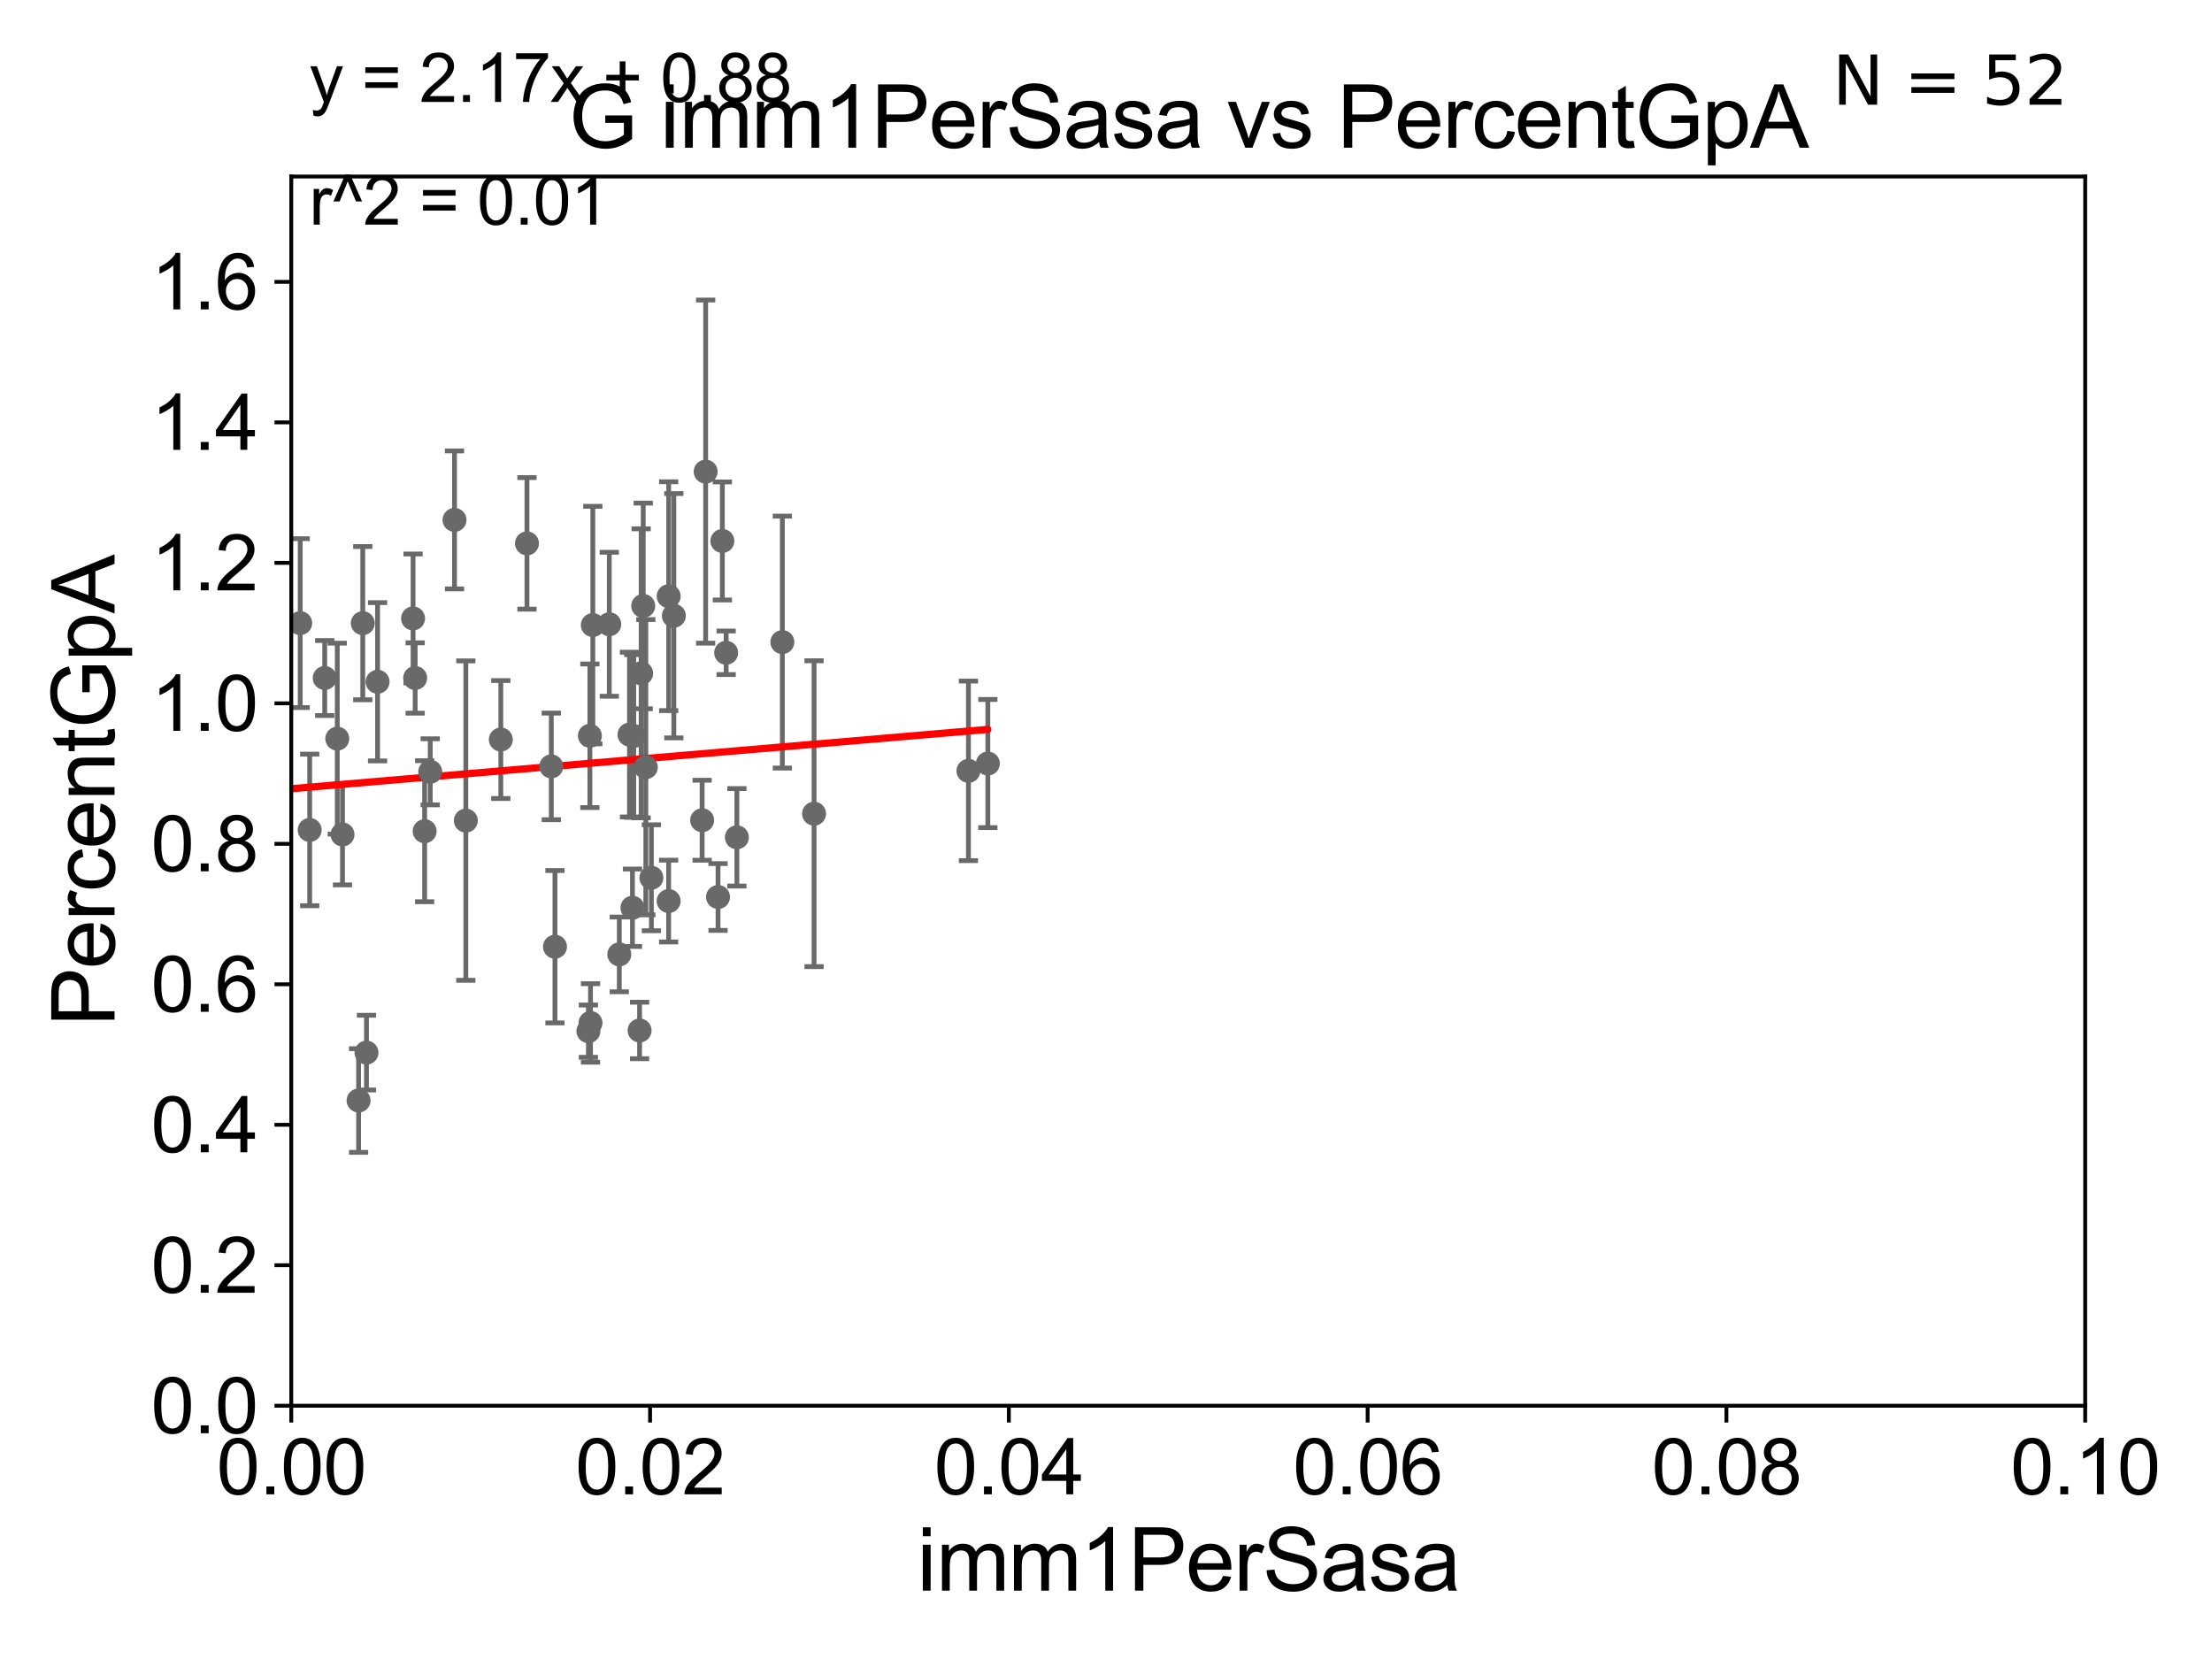 <?xml version="1.0" encoding="utf-8" standalone="no"?>
<!DOCTYPE svg PUBLIC "-//W3C//DTD SVG 1.1//EN"
  "http://www.w3.org/Graphics/SVG/1.1/DTD/svg11.dtd">
<svg xmlns:xlink="http://www.w3.org/1999/xlink" width="460.8pt" height="345.6pt" viewBox="0 0 460.8 345.6" xmlns="http://www.w3.org/2000/svg" version="1.1">
 <defs>
  <style type="text/css">*{stroke-linejoin: round; stroke-linecap: butt}</style>
 </defs>
 <g id="figure_1">
  <g id="patch_1">
   <path d="M 0 345.6 
L 460.8 345.6 
L 460.8 0 
L 0 0 
z
" style="fill: #ffffff"/>
  </g>
  <g id="axes_1">
   <g id="patch_2">
    <path d="M 60.68 292.84 
L 434.385 292.84 
L 434.385 36.775 
L 60.68 36.775 
z
" style="fill: #ffffff"/>
   </g>
   <g id="PathCollection_1">
    <defs>
     <path id="m403fcb398c" d="M 0 1.118 
C 0.297 1.118 0.581 1 0.791 0.791 
C 1 0.581 1.118 0.297 1.118 0 
C 1.118 -0.297 1 -0.581 0.791 -0.791 
C 0.581 -1 0.297 -1.118 0 -1.118 
C -0.297 -1.118 -0.581 -1 -0.791 -0.791 
C -1 -0.581 -1.118 -0.297 -1.118 0 
C -1.118 0.297 -1 0.581 -0.791 0.791 
C -0.581 1 -0.297 1.118 0 1.118 
z
" style="stroke: #696969"/>
    </defs>
    <g clip-path="url(#p7e5e8c4730)">
     <use xlink:href="#m403fcb398c" x="67.646" y="141.24" style="fill: #696969; stroke: #696969"/>
     <use xlink:href="#m403fcb398c" x="151.271" y="135.984" style="fill: #696969; stroke: #696969"/>
     <use xlink:href="#m403fcb398c" x="43.014" y="177.53" style="fill: #696969; stroke: #696969"/>
     <use xlink:href="#m403fcb398c" x="153.505" y="174.428" style="fill: #696969; stroke: #696969"/>
     <use xlink:href="#m403fcb398c" x="150.48" y="112.694" style="fill: #696969; stroke: #696969"/>
     <use xlink:href="#m403fcb398c" x="76.346" y="219.277" style="fill: #696969; stroke: #696969"/>
     <use xlink:href="#m403fcb398c" x="123.012" y="213.098" style="fill: #696969; stroke: #696969"/>
     <use xlink:href="#m403fcb398c" x="133.238" y="214.664" style="fill: #696969; stroke: #696969"/>
     <use xlink:href="#m403fcb398c" x="104.331" y="154.059" style="fill: #696969; stroke: #696969"/>
     <use xlink:href="#m403fcb398c" x="122.884" y="153.276" style="fill: #696969; stroke: #696969"/>
     <use xlink:href="#m403fcb398c" x="71.349" y="173.84" style="fill: #696969; stroke: #696969"/>
     <use xlink:href="#m403fcb398c" x="140.375" y="128.271" style="fill: #696969; stroke: #696969"/>
     <use xlink:href="#m403fcb398c" x="70.261" y="153.873" style="fill: #696969; stroke: #696969"/>
     <use xlink:href="#m403fcb398c" x="201.743" y="160.586" style="fill: #696969; stroke: #696969"/>
     <use xlink:href="#m403fcb398c" x="135.695" y="182.855" style="fill: #696969; stroke: #696969"/>
     <use xlink:href="#m403fcb398c" x="78.656" y="142.026" style="fill: #696969; stroke: #696969"/>
     <use xlink:href="#m403fcb398c" x="40.869" y="204.363" style="fill: #696969; stroke: #696969"/>
     <use xlink:href="#m403fcb398c" x="205.788" y="159.059" style="fill: #696969; stroke: #696969"/>
     <use xlink:href="#m403fcb398c" x="89.627" y="160.782" style="fill: #696969; stroke: #696969"/>
     <use xlink:href="#m403fcb398c" x="86.049" y="128.83" style="fill: #696969; stroke: #696969"/>
     <use xlink:href="#m403fcb398c" x="114.845" y="159.655" style="fill: #696969; stroke: #696969"/>
     <use xlink:href="#m403fcb398c" x="149.58" y="186.859" style="fill: #696969; stroke: #696969"/>
     <use xlink:href="#m403fcb398c" x="97.04" y="170.946" style="fill: #696969; stroke: #696969"/>
     <use xlink:href="#m403fcb398c" x="139.3" y="124.199" style="fill: #696969; stroke: #696969"/>
     <use xlink:href="#m403fcb398c" x="169.585" y="169.507" style="fill: #696969; stroke: #696969"/>
     <use xlink:href="#m403fcb398c" x="115.612" y="197.218" style="fill: #696969; stroke: #696969"/>
     <use xlink:href="#m403fcb398c" x="147" y="98.244" style="fill: #696969; stroke: #696969"/>
     <use xlink:href="#m403fcb398c" x="123.496" y="130.211" style="fill: #696969; stroke: #696969"/>
     <use xlink:href="#m403fcb398c" x="51.42" y="133.316" style="fill: #696969; stroke: #696969"/>
     <use xlink:href="#m403fcb398c" x="133.996" y="126.225" style="fill: #696969; stroke: #696969"/>
     <use xlink:href="#m403fcb398c" x="88.461" y="173.16" style="fill: #696969; stroke: #696969"/>
     <use xlink:href="#m403fcb398c" x="86.486" y="141.241" style="fill: #696969; stroke: #696969"/>
     <use xlink:href="#m403fcb398c" x="109.776" y="113.195" style="fill: #696969; stroke: #696969"/>
     <use xlink:href="#m403fcb398c" x="62.536" y="129.809" style="fill: #696969; stroke: #696969"/>
     <use xlink:href="#m403fcb398c" x="126.925" y="130.045" style="fill: #696969; stroke: #696969"/>
     <use xlink:href="#m403fcb398c" x="146.27" y="170.873" style="fill: #696969; stroke: #696969"/>
     <use xlink:href="#m403fcb398c" x="139.288" y="187.708" style="fill: #696969; stroke: #696969"/>
     <use xlink:href="#m403fcb398c" x="122.574" y="214.811" style="fill: #696969; stroke: #696969"/>
     <use xlink:href="#m403fcb398c" x="48.309" y="164.96" style="fill: #696969; stroke: #696969"/>
     <use xlink:href="#m403fcb398c" x="75.572" y="129.815" style="fill: #696969; stroke: #696969"/>
     <use xlink:href="#m403fcb398c" x="94.684" y="108.307" style="fill: #696969; stroke: #696969"/>
     <use xlink:href="#m403fcb398c" x="74.701" y="229.259" style="fill: #696969; stroke: #696969"/>
     <use xlink:href="#m403fcb398c" x="131.131" y="153.029" style="fill: #696969; stroke: #696969"/>
     <use xlink:href="#m403fcb398c" x="52.725" y="179.153" style="fill: #696969; stroke: #696969"/>
     <use xlink:href="#m403fcb398c" x="162.98" y="133.761" style="fill: #696969; stroke: #696969"/>
     <use xlink:href="#m403fcb398c" x="129.011" y="198.817" style="fill: #696969; stroke: #696969"/>
     <use xlink:href="#m403fcb398c" x="132.019" y="153.321" style="fill: #696969; stroke: #696969"/>
     <use xlink:href="#m403fcb398c" x="131.753" y="189.101" style="fill: #696969; stroke: #696969"/>
     <use xlink:href="#m403fcb398c" x="133.563" y="140.27" style="fill: #696969; stroke: #696969"/>
     <use xlink:href="#m403fcb398c" x="134.537" y="159.824" style="fill: #696969; stroke: #696969"/>
     <use xlink:href="#m403fcb398c" x="57.849" y="158.81" style="fill: #696969; stroke: #696969"/>
     <use xlink:href="#m403fcb398c" x="64.512" y="172.893" style="fill: #696969; stroke: #696969"/>
    </g>
   </g>
   <g id="matplotlib.axis_1">
    <g id="xtick_1">
     <g id="line2d_1">
      <defs>
       <path id="m763af0e2f0" d="M 0 0 
L 0 3.5 
" style="stroke: #000000; stroke-width: 0.8"/>
      </defs>
      <g>
       <use xlink:href="#m763af0e2f0" x="60.68" y="292.84" style="stroke: #000000; stroke-width: 0.8"/>
      </g>
     </g>
     <g id="text_1">
      <!-- 0.00 -->
      <g transform="translate(45.111 311.293)scale(0.16 -0.16)">
       <defs>
        <path id="ArialMT-30" d="M 266 2259 
Q 266 3072 433 3567 
Q 600 4063 929 4331 
Q 1259 4600 1759 4600 
Q 2128 4600 2406 4451 
Q 2684 4303 2865 4023 
Q 3047 3744 3150 3342 
Q 3253 2941 3253 2259 
Q 3253 1453 3087 958 
Q 2922 463 2592 192 
Q 2263 -78 1759 -78 
Q 1097 -78 719 397 
Q 266 969 266 2259 
z
M 844 2259 
Q 844 1131 1108 757 
Q 1372 384 1759 384 
Q 2147 384 2411 759 
Q 2675 1134 2675 2259 
Q 2675 3391 2411 3762 
Q 2147 4134 1753 4134 
Q 1366 4134 1134 3806 
Q 844 3388 844 2259 
z
" transform="scale(0.016)"/>
        <path id="ArialMT-2e" d="M 581 0 
L 581 641 
L 1222 641 
L 1222 0 
L 581 0 
z
" transform="scale(0.016)"/>
       </defs>
       <use xlink:href="#ArialMT-30"/>
       <use xlink:href="#ArialMT-2e" x="55.615"/>
       <use xlink:href="#ArialMT-30" x="83.398"/>
       <use xlink:href="#ArialMT-30" x="139.014"/>
      </g>
     </g>
    </g>
    <g id="xtick_2">
     <g id="line2d_2">
      <g>
       <use xlink:href="#m763af0e2f0" x="135.421" y="292.84" style="stroke: #000000; stroke-width: 0.8"/>
      </g>
     </g>
     <g id="text_2">
      <!-- 0.02 -->
      <g transform="translate(119.852 311.293)scale(0.16 -0.16)">
       <defs>
        <path id="ArialMT-32" d="M 3222 541 
L 3222 0 
L 194 0 
Q 188 203 259 391 
Q 375 700 629 1000 
Q 884 1300 1366 1694 
Q 2113 2306 2375 2664 
Q 2638 3022 2638 3341 
Q 2638 3675 2398 3904 
Q 2159 4134 1775 4134 
Q 1369 4134 1125 3890 
Q 881 3647 878 3216 
L 300 3275 
Q 359 3922 746 4261 
Q 1134 4600 1788 4600 
Q 2447 4600 2831 4234 
Q 3216 3869 3216 3328 
Q 3216 3053 3103 2787 
Q 2991 2522 2730 2228 
Q 2469 1934 1863 1422 
Q 1356 997 1212 845 
Q 1069 694 975 541 
L 3222 541 
z
" transform="scale(0.016)"/>
       </defs>
       <use xlink:href="#ArialMT-30"/>
       <use xlink:href="#ArialMT-2e" x="55.615"/>
       <use xlink:href="#ArialMT-30" x="83.398"/>
       <use xlink:href="#ArialMT-32" x="139.014"/>
      </g>
     </g>
    </g>
    <g id="xtick_3">
     <g id="line2d_3">
      <g>
       <use xlink:href="#m763af0e2f0" x="210.162" y="292.84" style="stroke: #000000; stroke-width: 0.8"/>
      </g>
     </g>
     <g id="text_3">
      <!-- 0.04 -->
      <g transform="translate(194.593 311.293)scale(0.16 -0.16)">
       <defs>
        <path id="ArialMT-34" d="M 2069 0 
L 2069 1097 
L 81 1097 
L 81 1613 
L 2172 4581 
L 2631 4581 
L 2631 1613 
L 3250 1613 
L 3250 1097 
L 2631 1097 
L 2631 0 
L 2069 0 
z
M 2069 1613 
L 2069 3678 
L 634 1613 
L 2069 1613 
z
" transform="scale(0.016)"/>
       </defs>
       <use xlink:href="#ArialMT-30"/>
       <use xlink:href="#ArialMT-2e" x="55.615"/>
       <use xlink:href="#ArialMT-30" x="83.398"/>
       <use xlink:href="#ArialMT-34" x="139.014"/>
      </g>
     </g>
    </g>
    <g id="xtick_4">
     <g id="line2d_4">
      <g>
       <use xlink:href="#m763af0e2f0" x="284.903" y="292.84" style="stroke: #000000; stroke-width: 0.8"/>
      </g>
     </g>
     <g id="text_4">
      <!-- 0.06 -->
      <g transform="translate(269.334 311.293)scale(0.16 -0.16)">
       <defs>
        <path id="ArialMT-36" d="M 3184 3459 
L 2625 3416 
Q 2550 3747 2413 3897 
Q 2184 4138 1850 4138 
Q 1581 4138 1378 3988 
Q 1113 3794 959 3422 
Q 806 3050 800 2363 
Q 1003 2672 1297 2822 
Q 1591 2972 1913 2972 
Q 2475 2972 2870 2558 
Q 3266 2144 3266 1488 
Q 3266 1056 3080 686 
Q 2894 316 2569 119 
Q 2244 -78 1831 -78 
Q 1128 -78 684 439 
Q 241 956 241 2144 
Q 241 3472 731 4075 
Q 1159 4600 1884 4600 
Q 2425 4600 2770 4297 
Q 3116 3994 3184 3459 
z
M 888 1484 
Q 888 1194 1011 928 
Q 1134 663 1356 523 
Q 1578 384 1822 384 
Q 2178 384 2434 671 
Q 2691 959 2691 1453 
Q 2691 1928 2437 2201 
Q 2184 2475 1800 2475 
Q 1419 2475 1153 2201 
Q 888 1928 888 1484 
z
" transform="scale(0.016)"/>
       </defs>
       <use xlink:href="#ArialMT-30"/>
       <use xlink:href="#ArialMT-2e" x="55.615"/>
       <use xlink:href="#ArialMT-30" x="83.398"/>
       <use xlink:href="#ArialMT-36" x="139.014"/>
      </g>
     </g>
    </g>
    <g id="xtick_5">
     <g id="line2d_5">
      <g>
       <use xlink:href="#m763af0e2f0" x="359.644" y="292.84" style="stroke: #000000; stroke-width: 0.8"/>
      </g>
     </g>
     <g id="text_5">
      <!-- 0.08 -->
      <g transform="translate(344.075 311.293)scale(0.16 -0.16)">
       <defs>
        <path id="ArialMT-38" d="M 1131 2484 
Q 781 2613 612 2850 
Q 444 3088 444 3419 
Q 444 3919 803 4259 
Q 1163 4600 1759 4600 
Q 2359 4600 2725 4251 
Q 3091 3903 3091 3403 
Q 3091 3084 2923 2848 
Q 2756 2613 2416 2484 
Q 2838 2347 3058 2040 
Q 3278 1734 3278 1309 
Q 3278 722 2862 322 
Q 2447 -78 1769 -78 
Q 1091 -78 675 323 
Q 259 725 259 1325 
Q 259 1772 486 2073 
Q 713 2375 1131 2484 
z
M 1019 3438 
Q 1019 3113 1228 2906 
Q 1438 2700 1772 2700 
Q 2097 2700 2305 2904 
Q 2513 3109 2513 3406 
Q 2513 3716 2298 3927 
Q 2084 4138 1766 4138 
Q 1444 4138 1231 3931 
Q 1019 3725 1019 3438 
z
M 838 1322 
Q 838 1081 952 856 
Q 1066 631 1291 507 
Q 1516 384 1775 384 
Q 2178 384 2440 643 
Q 2703 903 2703 1303 
Q 2703 1709 2433 1975 
Q 2163 2241 1756 2241 
Q 1359 2241 1098 1978 
Q 838 1716 838 1322 
z
" transform="scale(0.016)"/>
       </defs>
       <use xlink:href="#ArialMT-30"/>
       <use xlink:href="#ArialMT-2e" x="55.615"/>
       <use xlink:href="#ArialMT-30" x="83.398"/>
       <use xlink:href="#ArialMT-38" x="139.014"/>
      </g>
     </g>
    </g>
    <g id="xtick_6">
     <g id="line2d_6">
      <g>
       <use xlink:href="#m763af0e2f0" x="434.385" y="292.84" style="stroke: #000000; stroke-width: 0.8"/>
      </g>
     </g>
     <g id="text_6">
      <!-- 0.10 -->
      <g transform="translate(418.816 311.293)scale(0.16 -0.16)">
       <defs>
        <path id="ArialMT-31" d="M 2384 0 
L 1822 0 
L 1822 3584 
Q 1619 3391 1289 3197 
Q 959 3003 697 2906 
L 697 3450 
Q 1169 3672 1522 3987 
Q 1875 4303 2022 4600 
L 2384 4600 
L 2384 0 
z
" transform="scale(0.016)"/>
       </defs>
       <use xlink:href="#ArialMT-30"/>
       <use xlink:href="#ArialMT-2e" x="55.615"/>
       <use xlink:href="#ArialMT-31" x="83.398"/>
       <use xlink:href="#ArialMT-30" x="139.014"/>
      </g>
     </g>
    </g>
    <g id="text_7">
     <!-- imm1PerSasa -->
     <g transform="translate(191.017 331.357)scale(0.18 -0.18)">
      <defs>
       <path id="ArialMT-69" d="M 425 3934 
L 425 4581 
L 988 4581 
L 988 3934 
L 425 3934 
z
M 425 0 
L 425 3319 
L 988 3319 
L 988 0 
L 425 0 
z
" transform="scale(0.016)"/>
       <path id="ArialMT-6d" d="M 422 0 
L 422 3319 
L 925 3319 
L 925 2853 
Q 1081 3097 1340 3245 
Q 1600 3394 1931 3394 
Q 2300 3394 2536 3241 
Q 2772 3088 2869 2813 
Q 3263 3394 3894 3394 
Q 4388 3394 4653 3120 
Q 4919 2847 4919 2278 
L 4919 0 
L 4359 0 
L 4359 2091 
Q 4359 2428 4304 2576 
Q 4250 2725 4106 2815 
Q 3963 2906 3769 2906 
Q 3419 2906 3187 2673 
Q 2956 2441 2956 1928 
L 2956 0 
L 2394 0 
L 2394 2156 
Q 2394 2531 2256 2718 
Q 2119 2906 1806 2906 
Q 1569 2906 1367 2781 
Q 1166 2656 1075 2415 
Q 984 2175 984 1722 
L 984 0 
L 422 0 
z
" transform="scale(0.016)"/>
       <path id="ArialMT-50" d="M 494 0 
L 494 4581 
L 2222 4581 
Q 2678 4581 2919 4538 
Q 3256 4481 3484 4323 
Q 3713 4166 3852 3881 
Q 3991 3597 3991 3256 
Q 3991 2672 3619 2267 
Q 3247 1863 2275 1863 
L 1100 1863 
L 1100 0 
L 494 0 
z
M 1100 2403 
L 2284 2403 
Q 2872 2403 3119 2622 
Q 3366 2841 3366 3238 
Q 3366 3525 3220 3729 
Q 3075 3934 2838 4000 
Q 2684 4041 2272 4041 
L 1100 4041 
L 1100 2403 
z
" transform="scale(0.016)"/>
       <path id="ArialMT-65" d="M 2694 1069 
L 3275 997 
Q 3138 488 2766 206 
Q 2394 -75 1816 -75 
Q 1088 -75 661 373 
Q 234 822 234 1631 
Q 234 2469 665 2931 
Q 1097 3394 1784 3394 
Q 2450 3394 2872 2941 
Q 3294 2488 3294 1666 
Q 3294 1616 3291 1516 
L 816 1516 
Q 847 969 1125 678 
Q 1403 388 1819 388 
Q 2128 388 2347 550 
Q 2566 713 2694 1069 
z
M 847 1978 
L 2700 1978 
Q 2663 2397 2488 2606 
Q 2219 2931 1791 2931 
Q 1403 2931 1139 2672 
Q 875 2413 847 1978 
z
" transform="scale(0.016)"/>
       <path id="ArialMT-72" d="M 416 0 
L 416 3319 
L 922 3319 
L 922 2816 
Q 1116 3169 1280 3281 
Q 1444 3394 1641 3394 
Q 1925 3394 2219 3213 
L 2025 2691 
Q 1819 2813 1613 2813 
Q 1428 2813 1281 2702 
Q 1134 2591 1072 2394 
Q 978 2094 978 1738 
L 978 0 
L 416 0 
z
" transform="scale(0.016)"/>
       <path id="ArialMT-53" d="M 288 1472 
L 859 1522 
Q 900 1178 1048 958 
Q 1197 738 1509 602 
Q 1822 466 2213 466 
Q 2559 466 2825 569 
Q 3091 672 3220 851 
Q 3350 1031 3350 1244 
Q 3350 1459 3225 1620 
Q 3100 1781 2813 1891 
Q 2628 1963 1997 2114 
Q 1366 2266 1113 2400 
Q 784 2572 623 2826 
Q 463 3081 463 3397 
Q 463 3744 659 4045 
Q 856 4347 1234 4503 
Q 1613 4659 2075 4659 
Q 2584 4659 2973 4495 
Q 3363 4331 3572 4012 
Q 3781 3694 3797 3291 
L 3216 3247 
Q 3169 3681 2898 3903 
Q 2628 4125 2100 4125 
Q 1550 4125 1298 3923 
Q 1047 3722 1047 3438 
Q 1047 3191 1225 3031 
Q 1400 2872 2139 2705 
Q 2878 2538 3153 2413 
Q 3553 2228 3743 1945 
Q 3934 1663 3934 1294 
Q 3934 928 3725 604 
Q 3516 281 3123 101 
Q 2731 -78 2241 -78 
Q 1619 -78 1198 103 
Q 778 284 539 648 
Q 300 1013 288 1472 
z
" transform="scale(0.016)"/>
       <path id="ArialMT-61" d="M 2588 409 
Q 2275 144 1986 34 
Q 1697 -75 1366 -75 
Q 819 -75 525 192 
Q 231 459 231 875 
Q 231 1119 342 1320 
Q 453 1522 633 1644 
Q 813 1766 1038 1828 
Q 1203 1872 1538 1913 
Q 2219 1994 2541 2106 
Q 2544 2222 2544 2253 
Q 2544 2597 2384 2738 
Q 2169 2928 1744 2928 
Q 1347 2928 1158 2789 
Q 969 2650 878 2297 
L 328 2372 
Q 403 2725 575 2942 
Q 747 3159 1072 3276 
Q 1397 3394 1825 3394 
Q 2250 3394 2515 3294 
Q 2781 3194 2906 3042 
Q 3031 2891 3081 2659 
Q 3109 2516 3109 2141 
L 3109 1391 
Q 3109 606 3145 398 
Q 3181 191 3288 0 
L 2700 0 
Q 2613 175 2588 409 
z
M 2541 1666 
Q 2234 1541 1622 1453 
Q 1275 1403 1131 1340 
Q 988 1278 909 1158 
Q 831 1038 831 891 
Q 831 666 1001 516 
Q 1172 366 1500 366 
Q 1825 366 2078 508 
Q 2331 650 2450 897 
Q 2541 1088 2541 1459 
L 2541 1666 
z
" transform="scale(0.016)"/>
       <path id="ArialMT-73" d="M 197 991 
L 753 1078 
Q 800 744 1014 566 
Q 1228 388 1613 388 
Q 2000 388 2187 545 
Q 2375 703 2375 916 
Q 2375 1106 2209 1216 
Q 2094 1291 1634 1406 
Q 1016 1563 777 1677 
Q 538 1791 414 1992 
Q 291 2194 291 2438 
Q 291 2659 392 2848 
Q 494 3038 669 3163 
Q 800 3259 1026 3326 
Q 1253 3394 1513 3394 
Q 1903 3394 2198 3281 
Q 2494 3169 2634 2976 
Q 2775 2784 2828 2463 
L 2278 2388 
Q 2241 2644 2061 2787 
Q 1881 2931 1553 2931 
Q 1166 2931 1000 2803 
Q 834 2675 834 2503 
Q 834 2394 903 2306 
Q 972 2216 1119 2156 
Q 1203 2125 1616 2013 
Q 2213 1853 2448 1751 
Q 2684 1650 2818 1456 
Q 2953 1263 2953 975 
Q 2953 694 2789 445 
Q 2625 197 2315 61 
Q 2006 -75 1616 -75 
Q 969 -75 630 194 
Q 291 463 197 991 
z
" transform="scale(0.016)"/>
      </defs>
      <use xlink:href="#ArialMT-69"/>
      <use xlink:href="#ArialMT-6d" x="22.217"/>
      <use xlink:href="#ArialMT-6d" x="105.518"/>
      <use xlink:href="#ArialMT-31" x="188.818"/>
      <use xlink:href="#ArialMT-50" x="244.434"/>
      <use xlink:href="#ArialMT-65" x="311.133"/>
      <use xlink:href="#ArialMT-72" x="366.748"/>
      <use xlink:href="#ArialMT-53" x="400.049"/>
      <use xlink:href="#ArialMT-61" x="466.748"/>
      <use xlink:href="#ArialMT-73" x="522.363"/>
      <use xlink:href="#ArialMT-61" x="572.363"/>
     </g>
    </g>
   </g>
   <g id="matplotlib.axis_2">
    <g id="ytick_1">
     <g id="line2d_7">
      <defs>
       <path id="m65d23d7a6b" d="M 0 0 
L -3.5 0 
" style="stroke: #000000; stroke-width: 0.8"/>
      </defs>
      <g>
       <use xlink:href="#m65d23d7a6b" x="60.68" y="292.84" style="stroke: #000000; stroke-width: 0.8"/>
      </g>
     </g>
     <g id="text_8">
      <!-- 0.0 -->
      <g transform="translate(31.44 298.566)scale(0.16 -0.16)">
       <use xlink:href="#ArialMT-30"/>
       <use xlink:href="#ArialMT-2e" x="55.615"/>
       <use xlink:href="#ArialMT-30" x="83.398"/>
      </g>
     </g>
    </g>
    <g id="ytick_2">
     <g id="line2d_8">
      <g>
       <use xlink:href="#m65d23d7a6b" x="60.68" y="263.575" style="stroke: #000000; stroke-width: 0.8"/>
      </g>
     </g>
     <g id="text_9">
      <!-- 0.2 -->
      <g transform="translate(31.44 269.302)scale(0.16 -0.16)">
       <use xlink:href="#ArialMT-30"/>
       <use xlink:href="#ArialMT-2e" x="55.615"/>
       <use xlink:href="#ArialMT-32" x="83.398"/>
      </g>
     </g>
    </g>
    <g id="ytick_3">
     <g id="line2d_9">
      <g>
       <use xlink:href="#m65d23d7a6b" x="60.68" y="234.311" style="stroke: #000000; stroke-width: 0.8"/>
      </g>
     </g>
     <g id="text_10">
      <!-- 0.4 -->
      <g transform="translate(31.44 240.037)scale(0.16 -0.16)">
       <use xlink:href="#ArialMT-30"/>
       <use xlink:href="#ArialMT-2e" x="55.615"/>
       <use xlink:href="#ArialMT-34" x="83.398"/>
      </g>
     </g>
    </g>
    <g id="ytick_4">
     <g id="line2d_10">
      <g>
       <use xlink:href="#m65d23d7a6b" x="60.68" y="205.046" style="stroke: #000000; stroke-width: 0.8"/>
      </g>
     </g>
     <g id="text_11">
      <!-- 0.6 -->
      <g transform="translate(31.44 210.772)scale(0.16 -0.16)">
       <use xlink:href="#ArialMT-30"/>
       <use xlink:href="#ArialMT-2e" x="55.615"/>
       <use xlink:href="#ArialMT-36" x="83.398"/>
      </g>
     </g>
    </g>
    <g id="ytick_5">
     <g id="line2d_11">
      <g>
       <use xlink:href="#m65d23d7a6b" x="60.68" y="175.782" style="stroke: #000000; stroke-width: 0.8"/>
      </g>
     </g>
     <g id="text_12">
      <!-- 0.8 -->
      <g transform="translate(31.44 181.508)scale(0.16 -0.16)">
       <use xlink:href="#ArialMT-30"/>
       <use xlink:href="#ArialMT-2e" x="55.615"/>
       <use xlink:href="#ArialMT-38" x="83.398"/>
      </g>
     </g>
    </g>
    <g id="ytick_6">
     <g id="line2d_12">
      <g>
       <use xlink:href="#m65d23d7a6b" x="60.68" y="146.517" style="stroke: #000000; stroke-width: 0.8"/>
      </g>
     </g>
     <g id="text_13">
      <!-- 1.0 -->
      <g transform="translate(31.44 152.243)scale(0.16 -0.16)">
       <use xlink:href="#ArialMT-31"/>
       <use xlink:href="#ArialMT-2e" x="55.615"/>
       <use xlink:href="#ArialMT-30" x="83.398"/>
      </g>
     </g>
    </g>
    <g id="ytick_7">
     <g id="line2d_13">
      <g>
       <use xlink:href="#m65d23d7a6b" x="60.68" y="117.252" style="stroke: #000000; stroke-width: 0.8"/>
      </g>
     </g>
     <g id="text_14">
      <!-- 1.2 -->
      <g transform="translate(31.44 122.979)scale(0.16 -0.16)">
       <use xlink:href="#ArialMT-31"/>
       <use xlink:href="#ArialMT-2e" x="55.615"/>
       <use xlink:href="#ArialMT-32" x="83.398"/>
      </g>
     </g>
    </g>
    <g id="ytick_8">
     <g id="line2d_14">
      <g>
       <use xlink:href="#m65d23d7a6b" x="60.68" y="87.988" style="stroke: #000000; stroke-width: 0.8"/>
      </g>
     </g>
     <g id="text_15">
      <!-- 1.4 -->
      <g transform="translate(31.44 93.714)scale(0.16 -0.16)">
       <use xlink:href="#ArialMT-31"/>
       <use xlink:href="#ArialMT-2e" x="55.615"/>
       <use xlink:href="#ArialMT-34" x="83.398"/>
      </g>
     </g>
    </g>
    <g id="ytick_9">
     <g id="line2d_15">
      <g>
       <use xlink:href="#m65d23d7a6b" x="60.68" y="58.723" style="stroke: #000000; stroke-width: 0.8"/>
      </g>
     </g>
     <g id="text_16">
      <!-- 1.6 -->
      <g transform="translate(31.44 64.45)scale(0.16 -0.16)">
       <use xlink:href="#ArialMT-31"/>
       <use xlink:href="#ArialMT-2e" x="55.615"/>
       <use xlink:href="#ArialMT-36" x="83.398"/>
      </g>
     </g>
    </g>
    <g id="text_17">
     <!-- PercentGpA -->
     <g transform="translate(23.863 213.831)rotate(-90)scale(0.18 -0.18)">
      <defs>
       <path id="ArialMT-63" d="M 2588 1216 
L 3141 1144 
Q 3050 572 2676 248 
Q 2303 -75 1759 -75 
Q 1078 -75 664 370 
Q 250 816 250 1647 
Q 250 2184 428 2587 
Q 606 2991 970 3192 
Q 1334 3394 1763 3394 
Q 2303 3394 2647 3120 
Q 2991 2847 3088 2344 
L 2541 2259 
Q 2463 2594 2264 2762 
Q 2066 2931 1784 2931 
Q 1359 2931 1093 2626 
Q 828 2322 828 1663 
Q 828 994 1084 691 
Q 1341 388 1753 388 
Q 2084 388 2306 591 
Q 2528 794 2588 1216 
z
" transform="scale(0.016)"/>
       <path id="ArialMT-6e" d="M 422 0 
L 422 3319 
L 928 3319 
L 928 2847 
Q 1294 3394 1984 3394 
Q 2284 3394 2536 3286 
Q 2788 3178 2913 3003 
Q 3038 2828 3088 2588 
Q 3119 2431 3119 2041 
L 3119 0 
L 2556 0 
L 2556 2019 
Q 2556 2363 2490 2533 
Q 2425 2703 2258 2804 
Q 2091 2906 1866 2906 
Q 1506 2906 1245 2678 
Q 984 2450 984 1813 
L 984 0 
L 422 0 
z
" transform="scale(0.016)"/>
       <path id="ArialMT-74" d="M 1650 503 
L 1731 6 
Q 1494 -44 1306 -44 
Q 1000 -44 831 53 
Q 663 150 594 308 
Q 525 466 525 972 
L 525 2881 
L 113 2881 
L 113 3319 
L 525 3319 
L 525 4141 
L 1084 4478 
L 1084 3319 
L 1650 3319 
L 1650 2881 
L 1084 2881 
L 1084 941 
Q 1084 700 1114 631 
Q 1144 563 1211 522 
Q 1278 481 1403 481 
Q 1497 481 1650 503 
z
" transform="scale(0.016)"/>
       <path id="ArialMT-47" d="M 2638 1797 
L 2638 2334 
L 4578 2338 
L 4578 638 
Q 4131 281 3656 101 
Q 3181 -78 2681 -78 
Q 2006 -78 1454 211 
Q 903 500 622 1047 
Q 341 1594 341 2269 
Q 341 2938 620 3517 
Q 900 4097 1425 4378 
Q 1950 4659 2634 4659 
Q 3131 4659 3532 4498 
Q 3934 4338 4162 4050 
Q 4391 3763 4509 3300 
L 3963 3150 
Q 3859 3500 3706 3700 
Q 3553 3900 3268 4020 
Q 2984 4141 2638 4141 
Q 2222 4141 1919 4014 
Q 1616 3888 1430 3681 
Q 1244 3475 1141 3228 
Q 966 2803 966 2306 
Q 966 1694 1177 1281 
Q 1388 869 1791 669 
Q 2194 469 2647 469 
Q 3041 469 3416 620 
Q 3791 772 3984 944 
L 3984 1797 
L 2638 1797 
z
" transform="scale(0.016)"/>
       <path id="ArialMT-70" d="M 422 -1272 
L 422 3319 
L 934 3319 
L 934 2888 
Q 1116 3141 1344 3267 
Q 1572 3394 1897 3394 
Q 2322 3394 2647 3175 
Q 2972 2956 3137 2557 
Q 3303 2159 3303 1684 
Q 3303 1175 3120 767 
Q 2938 359 2589 142 
Q 2241 -75 1856 -75 
Q 1575 -75 1351 44 
Q 1128 163 984 344 
L 984 -1272 
L 422 -1272 
z
M 931 1641 
Q 931 1000 1190 694 
Q 1450 388 1819 388 
Q 2194 388 2461 705 
Q 2728 1022 2728 1688 
Q 2728 2322 2467 2637 
Q 2206 2953 1844 2953 
Q 1484 2953 1207 2617 
Q 931 2281 931 1641 
z
" transform="scale(0.016)"/>
       <path id="ArialMT-41" d="M -9 0 
L 1750 4581 
L 2403 4581 
L 4278 0 
L 3588 0 
L 3053 1388 
L 1138 1388 
L 634 0 
L -9 0 
z
M 1313 1881 
L 2866 1881 
L 2388 3150 
Q 2169 3728 2063 4100 
Q 1975 3659 1816 3225 
L 1313 1881 
z
" transform="scale(0.016)"/>
      </defs>
      <use xlink:href="#ArialMT-50"/>
      <use xlink:href="#ArialMT-65" x="66.699"/>
      <use xlink:href="#ArialMT-72" x="122.314"/>
      <use xlink:href="#ArialMT-63" x="155.615"/>
      <use xlink:href="#ArialMT-65" x="205.615"/>
      <use xlink:href="#ArialMT-6e" x="261.23"/>
      <use xlink:href="#ArialMT-74" x="316.846"/>
      <use xlink:href="#ArialMT-47" x="344.629"/>
      <use xlink:href="#ArialMT-70" x="422.412"/>
      <use xlink:href="#ArialMT-41" x="478.027"/>
     </g>
    </g>
   </g>
   <g id="LineCollection_1">
    <path d="M 67.646 149.056 
L 67.646 133.425 
" clip-path="url(#p7e5e8c4730)" style="fill: none; stroke: #696969"/>
    <path d="M 151.271 140.52 
L 151.271 131.448 
" clip-path="url(#p7e5e8c4730)" style="fill: none; stroke: #696969"/>
    <path d="M 43.014 194.397 
L 43.014 160.662 
" clip-path="url(#p7e5e8c4730)" style="fill: none; stroke: #696969"/>
    <path d="M 153.505 184.578 
L 153.505 164.278 
" clip-path="url(#p7e5e8c4730)" style="fill: none; stroke: #696969"/>
    <path d="M 150.48 124.987 
L 150.48 100.401 
" clip-path="url(#p7e5e8c4730)" style="fill: none; stroke: #696969"/>
    <path d="M 76.346 227.063 
L 76.346 211.491 
" clip-path="url(#p7e5e8c4730)" style="fill: none; stroke: #696969"/>
    <path d="M 123.012 221.275 
L 123.012 204.922 
" clip-path="url(#p7e5e8c4730)" style="fill: none; stroke: #696969"/>
    <path d="M 133.238 220.552 
L 133.238 208.777 
" clip-path="url(#p7e5e8c4730)" style="fill: none; stroke: #696969"/>
    <path d="M 104.331 166.344 
L 104.331 141.774 
" clip-path="url(#p7e5e8c4730)" style="fill: none; stroke: #696969"/>
    <path d="M 122.884 168.229 
L 122.884 138.323 
" clip-path="url(#p7e5e8c4730)" style="fill: none; stroke: #696969"/>
    <path d="M 71.349 184.335 
L 71.349 163.345 
" clip-path="url(#p7e5e8c4730)" style="fill: none; stroke: #696969"/>
    <path d="M 140.375 153.721 
L 140.375 102.821 
" clip-path="url(#p7e5e8c4730)" style="fill: none; stroke: #696969"/>
    <path d="M 70.261 173.761 
L 70.261 133.985 
" clip-path="url(#p7e5e8c4730)" style="fill: none; stroke: #696969"/>
    <path d="M 201.743 179.29 
L 201.743 141.882 
" clip-path="url(#p7e5e8c4730)" style="fill: none; stroke: #696969"/>
    <path d="M 135.695 193.889 
L 135.695 171.821 
" clip-path="url(#p7e5e8c4730)" style="fill: none; stroke: #696969"/>
    <path d="M 78.656 158.513 
L 78.656 125.539 
" clip-path="url(#p7e5e8c4730)" style="fill: none; stroke: #696969"/>
    <path d="M 40.869 224.535 
L 40.869 184.191 
" clip-path="url(#p7e5e8c4730)" style="fill: none; stroke: #696969"/>
    <path d="M 205.788 172.405 
L 205.788 145.712 
" clip-path="url(#p7e5e8c4730)" style="fill: none; stroke: #696969"/>
    <path d="M 89.627 167.666 
L 89.627 153.898 
" clip-path="url(#p7e5e8c4730)" style="fill: none; stroke: #696969"/>
    <path d="M 86.049 142.256 
L 86.049 115.404 
" clip-path="url(#p7e5e8c4730)" style="fill: none; stroke: #696969"/>
    <path d="M 114.845 170.762 
L 114.845 148.549 
" clip-path="url(#p7e5e8c4730)" style="fill: none; stroke: #696969"/>
    <path d="M 149.58 193.819 
L 149.58 179.899 
" clip-path="url(#p7e5e8c4730)" style="fill: none; stroke: #696969"/>
    <path d="M 97.04 204.216 
L 97.04 137.675 
" clip-path="url(#p7e5e8c4730)" style="fill: none; stroke: #696969"/>
    <path d="M 139.3 148.034 
L 139.3 100.364 
" clip-path="url(#p7e5e8c4730)" style="fill: none; stroke: #696969"/>
    <path d="M 169.585 201.362 
L 169.585 137.652 
" clip-path="url(#p7e5e8c4730)" style="fill: none; stroke: #696969"/>
    <path d="M 115.612 213.092 
L 115.612 181.345 
" clip-path="url(#p7e5e8c4730)" style="fill: none; stroke: #696969"/>
    <path d="M 147 133.986 
L 147 62.503 
" clip-path="url(#p7e5e8c4730)" style="fill: none; stroke: #696969"/>
    <path d="M 123.496 154.95 
L 123.496 105.473 
" clip-path="url(#p7e5e8c4730)" style="fill: none; stroke: #696969"/>
    <path d="M 51.42 150.319 
L 51.42 116.313 
" clip-path="url(#p7e5e8c4730)" style="fill: none; stroke: #696969"/>
    <path d="M 133.996 147.644 
L 133.996 104.806 
" clip-path="url(#p7e5e8c4730)" style="fill: none; stroke: #696969"/>
    <path d="M 88.461 187.848 
L 88.461 158.473 
" clip-path="url(#p7e5e8c4730)" style="fill: none; stroke: #696969"/>
    <path d="M 86.486 148.57 
L 86.486 133.913 
" clip-path="url(#p7e5e8c4730)" style="fill: none; stroke: #696969"/>
    <path d="M 109.776 126.9 
L 109.776 99.49 
" clip-path="url(#p7e5e8c4730)" style="fill: none; stroke: #696969"/>
    <path d="M 62.536 147.398 
L 62.536 112.22 
" clip-path="url(#p7e5e8c4730)" style="fill: none; stroke: #696969"/>
    <path d="M 126.925 145.04 
L 126.925 115.05 
" clip-path="url(#p7e5e8c4730)" style="fill: none; stroke: #696969"/>
    <path d="M 146.27 179.204 
L 146.27 162.542 
" clip-path="url(#p7e5e8c4730)" style="fill: none; stroke: #696969"/>
    <path d="M 139.288 196.225 
L 139.288 179.191 
" clip-path="url(#p7e5e8c4730)" style="fill: none; stroke: #696969"/>
    <path d="M 122.574 220.259 
L 122.574 209.363 
" clip-path="url(#p7e5e8c4730)" style="fill: none; stroke: #696969"/>
    <path d="M 48.309 192.492 
L 48.309 137.428 
" clip-path="url(#p7e5e8c4730)" style="fill: none; stroke: #696969"/>
    <path d="M 75.572 145.774 
L 75.572 113.856 
" clip-path="url(#p7e5e8c4730)" style="fill: none; stroke: #696969"/>
    <path d="M 94.684 122.681 
L 94.684 93.933 
" clip-path="url(#p7e5e8c4730)" style="fill: none; stroke: #696969"/>
    <path d="M 74.701 240.051 
L 74.701 218.466 
" clip-path="url(#p7e5e8c4730)" style="fill: none; stroke: #696969"/>
    <path d="M 131.131 170.188 
L 131.131 135.87 
" clip-path="url(#p7e5e8c4730)" style="fill: none; stroke: #696969"/>
    <path d="M 52.725 189.393 
L 52.725 168.912 
" clip-path="url(#p7e5e8c4730)" style="fill: none; stroke: #696969"/>
    <path d="M 162.98 160.002 
L 162.98 107.521 
" clip-path="url(#p7e5e8c4730)" style="fill: none; stroke: #696969"/>
    <path d="M 129.011 206.602 
L 129.011 191.033 
" clip-path="url(#p7e5e8c4730)" style="fill: none; stroke: #696969"/>
    <path d="M 132.019 170.269 
L 132.019 136.372 
" clip-path="url(#p7e5e8c4730)" style="fill: none; stroke: #696969"/>
    <path d="M 131.753 197.169 
L 131.753 181.032 
" clip-path="url(#p7e5e8c4730)" style="fill: none; stroke: #696969"/>
    <path d="M 133.563 170.369 
L 133.563 110.171 
" clip-path="url(#p7e5e8c4730)" style="fill: none; stroke: #696969"/>
    <path d="M 134.537 190.579 
L 134.537 129.068 
" clip-path="url(#p7e5e8c4730)" style="fill: none; stroke: #696969"/>
    <path d="M 57.849 173.248 
L 57.849 144.373 
" clip-path="url(#p7e5e8c4730)" style="fill: none; stroke: #696969"/>
    <path d="M 64.512 188.684 
L 64.512 157.102 
" clip-path="url(#p7e5e8c4730)" style="fill: none; stroke: #696969"/>
   </g>
   <g id="line2d_16">
    <defs>
     <path id="m1a3b3f3f27" d="M 2 0 
L -2 -0 
" style="stroke: #696969"/>
    </defs>
    <g clip-path="url(#p7e5e8c4730)">
     <use xlink:href="#m1a3b3f3f27" x="67.646" y="149.056" style="fill: #696969; stroke: #696969"/>
     <use xlink:href="#m1a3b3f3f27" x="151.271" y="140.52" style="fill: #696969; stroke: #696969"/>
     <use xlink:href="#m1a3b3f3f27" x="43.014" y="194.397" style="fill: #696969; stroke: #696969"/>
     <use xlink:href="#m1a3b3f3f27" x="153.505" y="184.578" style="fill: #696969; stroke: #696969"/>
     <use xlink:href="#m1a3b3f3f27" x="150.48" y="124.987" style="fill: #696969; stroke: #696969"/>
     <use xlink:href="#m1a3b3f3f27" x="76.346" y="227.063" style="fill: #696969; stroke: #696969"/>
     <use xlink:href="#m1a3b3f3f27" x="123.012" y="221.275" style="fill: #696969; stroke: #696969"/>
     <use xlink:href="#m1a3b3f3f27" x="133.238" y="220.552" style="fill: #696969; stroke: #696969"/>
     <use xlink:href="#m1a3b3f3f27" x="104.331" y="166.344" style="fill: #696969; stroke: #696969"/>
     <use xlink:href="#m1a3b3f3f27" x="122.884" y="168.229" style="fill: #696969; stroke: #696969"/>
     <use xlink:href="#m1a3b3f3f27" x="71.349" y="184.335" style="fill: #696969; stroke: #696969"/>
     <use xlink:href="#m1a3b3f3f27" x="140.375" y="153.721" style="fill: #696969; stroke: #696969"/>
     <use xlink:href="#m1a3b3f3f27" x="70.261" y="173.761" style="fill: #696969; stroke: #696969"/>
     <use xlink:href="#m1a3b3f3f27" x="201.743" y="179.29" style="fill: #696969; stroke: #696969"/>
     <use xlink:href="#m1a3b3f3f27" x="135.695" y="193.889" style="fill: #696969; stroke: #696969"/>
     <use xlink:href="#m1a3b3f3f27" x="78.656" y="158.513" style="fill: #696969; stroke: #696969"/>
     <use xlink:href="#m1a3b3f3f27" x="40.869" y="224.535" style="fill: #696969; stroke: #696969"/>
     <use xlink:href="#m1a3b3f3f27" x="205.788" y="172.405" style="fill: #696969; stroke: #696969"/>
     <use xlink:href="#m1a3b3f3f27" x="89.627" y="167.666" style="fill: #696969; stroke: #696969"/>
     <use xlink:href="#m1a3b3f3f27" x="86.049" y="142.256" style="fill: #696969; stroke: #696969"/>
     <use xlink:href="#m1a3b3f3f27" x="114.845" y="170.762" style="fill: #696969; stroke: #696969"/>
     <use xlink:href="#m1a3b3f3f27" x="149.58" y="193.819" style="fill: #696969; stroke: #696969"/>
     <use xlink:href="#m1a3b3f3f27" x="97.04" y="204.216" style="fill: #696969; stroke: #696969"/>
     <use xlink:href="#m1a3b3f3f27" x="139.3" y="148.034" style="fill: #696969; stroke: #696969"/>
     <use xlink:href="#m1a3b3f3f27" x="169.585" y="201.362" style="fill: #696969; stroke: #696969"/>
     <use xlink:href="#m1a3b3f3f27" x="115.612" y="213.092" style="fill: #696969; stroke: #696969"/>
     <use xlink:href="#m1a3b3f3f27" x="147" y="133.986" style="fill: #696969; stroke: #696969"/>
     <use xlink:href="#m1a3b3f3f27" x="123.496" y="154.95" style="fill: #696969; stroke: #696969"/>
     <use xlink:href="#m1a3b3f3f27" x="51.42" y="150.319" style="fill: #696969; stroke: #696969"/>
     <use xlink:href="#m1a3b3f3f27" x="133.996" y="147.644" style="fill: #696969; stroke: #696969"/>
     <use xlink:href="#m1a3b3f3f27" x="88.461" y="187.848" style="fill: #696969; stroke: #696969"/>
     <use xlink:href="#m1a3b3f3f27" x="86.486" y="148.57" style="fill: #696969; stroke: #696969"/>
     <use xlink:href="#m1a3b3f3f27" x="109.776" y="126.9" style="fill: #696969; stroke: #696969"/>
     <use xlink:href="#m1a3b3f3f27" x="62.536" y="147.398" style="fill: #696969; stroke: #696969"/>
     <use xlink:href="#m1a3b3f3f27" x="126.925" y="145.04" style="fill: #696969; stroke: #696969"/>
     <use xlink:href="#m1a3b3f3f27" x="146.27" y="179.204" style="fill: #696969; stroke: #696969"/>
     <use xlink:href="#m1a3b3f3f27" x="139.288" y="196.225" style="fill: #696969; stroke: #696969"/>
     <use xlink:href="#m1a3b3f3f27" x="122.574" y="220.259" style="fill: #696969; stroke: #696969"/>
     <use xlink:href="#m1a3b3f3f27" x="48.309" y="192.492" style="fill: #696969; stroke: #696969"/>
     <use xlink:href="#m1a3b3f3f27" x="75.572" y="145.774" style="fill: #696969; stroke: #696969"/>
     <use xlink:href="#m1a3b3f3f27" x="94.684" y="122.681" style="fill: #696969; stroke: #696969"/>
     <use xlink:href="#m1a3b3f3f27" x="74.701" y="240.051" style="fill: #696969; stroke: #696969"/>
     <use xlink:href="#m1a3b3f3f27" x="131.131" y="170.188" style="fill: #696969; stroke: #696969"/>
     <use xlink:href="#m1a3b3f3f27" x="52.725" y="189.393" style="fill: #696969; stroke: #696969"/>
     <use xlink:href="#m1a3b3f3f27" x="162.98" y="160.002" style="fill: #696969; stroke: #696969"/>
     <use xlink:href="#m1a3b3f3f27" x="129.011" y="206.602" style="fill: #696969; stroke: #696969"/>
     <use xlink:href="#m1a3b3f3f27" x="132.019" y="170.269" style="fill: #696969; stroke: #696969"/>
     <use xlink:href="#m1a3b3f3f27" x="131.753" y="197.169" style="fill: #696969; stroke: #696969"/>
     <use xlink:href="#m1a3b3f3f27" x="133.563" y="170.369" style="fill: #696969; stroke: #696969"/>
     <use xlink:href="#m1a3b3f3f27" x="134.537" y="190.579" style="fill: #696969; stroke: #696969"/>
     <use xlink:href="#m1a3b3f3f27" x="57.849" y="173.248" style="fill: #696969; stroke: #696969"/>
     <use xlink:href="#m1a3b3f3f27" x="64.512" y="188.684" style="fill: #696969; stroke: #696969"/>
    </g>
   </g>
   <g id="line2d_17">
    <g clip-path="url(#p7e5e8c4730)">
     <use xlink:href="#m1a3b3f3f27" x="67.646" y="133.425" style="fill: #696969; stroke: #696969"/>
     <use xlink:href="#m1a3b3f3f27" x="151.271" y="131.448" style="fill: #696969; stroke: #696969"/>
     <use xlink:href="#m1a3b3f3f27" x="43.014" y="160.662" style="fill: #696969; stroke: #696969"/>
     <use xlink:href="#m1a3b3f3f27" x="153.505" y="164.278" style="fill: #696969; stroke: #696969"/>
     <use xlink:href="#m1a3b3f3f27" x="150.48" y="100.401" style="fill: #696969; stroke: #696969"/>
     <use xlink:href="#m1a3b3f3f27" x="76.346" y="211.491" style="fill: #696969; stroke: #696969"/>
     <use xlink:href="#m1a3b3f3f27" x="123.012" y="204.922" style="fill: #696969; stroke: #696969"/>
     <use xlink:href="#m1a3b3f3f27" x="133.238" y="208.777" style="fill: #696969; stroke: #696969"/>
     <use xlink:href="#m1a3b3f3f27" x="104.331" y="141.774" style="fill: #696969; stroke: #696969"/>
     <use xlink:href="#m1a3b3f3f27" x="122.884" y="138.323" style="fill: #696969; stroke: #696969"/>
     <use xlink:href="#m1a3b3f3f27" x="71.349" y="163.345" style="fill: #696969; stroke: #696969"/>
     <use xlink:href="#m1a3b3f3f27" x="140.375" y="102.821" style="fill: #696969; stroke: #696969"/>
     <use xlink:href="#m1a3b3f3f27" x="70.261" y="133.985" style="fill: #696969; stroke: #696969"/>
     <use xlink:href="#m1a3b3f3f27" x="201.743" y="141.882" style="fill: #696969; stroke: #696969"/>
     <use xlink:href="#m1a3b3f3f27" x="135.695" y="171.821" style="fill: #696969; stroke: #696969"/>
     <use xlink:href="#m1a3b3f3f27" x="78.656" y="125.539" style="fill: #696969; stroke: #696969"/>
     <use xlink:href="#m1a3b3f3f27" x="40.869" y="184.191" style="fill: #696969; stroke: #696969"/>
     <use xlink:href="#m1a3b3f3f27" x="205.788" y="145.712" style="fill: #696969; stroke: #696969"/>
     <use xlink:href="#m1a3b3f3f27" x="89.627" y="153.898" style="fill: #696969; stroke: #696969"/>
     <use xlink:href="#m1a3b3f3f27" x="86.049" y="115.404" style="fill: #696969; stroke: #696969"/>
     <use xlink:href="#m1a3b3f3f27" x="114.845" y="148.549" style="fill: #696969; stroke: #696969"/>
     <use xlink:href="#m1a3b3f3f27" x="149.58" y="179.899" style="fill: #696969; stroke: #696969"/>
     <use xlink:href="#m1a3b3f3f27" x="97.04" y="137.675" style="fill: #696969; stroke: #696969"/>
     <use xlink:href="#m1a3b3f3f27" x="139.3" y="100.364" style="fill: #696969; stroke: #696969"/>
     <use xlink:href="#m1a3b3f3f27" x="169.585" y="137.652" style="fill: #696969; stroke: #696969"/>
     <use xlink:href="#m1a3b3f3f27" x="115.612" y="181.345" style="fill: #696969; stroke: #696969"/>
     <use xlink:href="#m1a3b3f3f27" x="147" y="62.503" style="fill: #696969; stroke: #696969"/>
     <use xlink:href="#m1a3b3f3f27" x="123.496" y="105.473" style="fill: #696969; stroke: #696969"/>
     <use xlink:href="#m1a3b3f3f27" x="51.42" y="116.313" style="fill: #696969; stroke: #696969"/>
     <use xlink:href="#m1a3b3f3f27" x="133.996" y="104.806" style="fill: #696969; stroke: #696969"/>
     <use xlink:href="#m1a3b3f3f27" x="88.461" y="158.473" style="fill: #696969; stroke: #696969"/>
     <use xlink:href="#m1a3b3f3f27" x="86.486" y="133.913" style="fill: #696969; stroke: #696969"/>
     <use xlink:href="#m1a3b3f3f27" x="109.776" y="99.49" style="fill: #696969; stroke: #696969"/>
     <use xlink:href="#m1a3b3f3f27" x="62.536" y="112.22" style="fill: #696969; stroke: #696969"/>
     <use xlink:href="#m1a3b3f3f27" x="126.925" y="115.05" style="fill: #696969; stroke: #696969"/>
     <use xlink:href="#m1a3b3f3f27" x="146.27" y="162.542" style="fill: #696969; stroke: #696969"/>
     <use xlink:href="#m1a3b3f3f27" x="139.288" y="179.191" style="fill: #696969; stroke: #696969"/>
     <use xlink:href="#m1a3b3f3f27" x="122.574" y="209.363" style="fill: #696969; stroke: #696969"/>
     <use xlink:href="#m1a3b3f3f27" x="48.309" y="137.428" style="fill: #696969; stroke: #696969"/>
     <use xlink:href="#m1a3b3f3f27" x="75.572" y="113.856" style="fill: #696969; stroke: #696969"/>
     <use xlink:href="#m1a3b3f3f27" x="94.684" y="93.933" style="fill: #696969; stroke: #696969"/>
     <use xlink:href="#m1a3b3f3f27" x="74.701" y="218.466" style="fill: #696969; stroke: #696969"/>
     <use xlink:href="#m1a3b3f3f27" x="131.131" y="135.87" style="fill: #696969; stroke: #696969"/>
     <use xlink:href="#m1a3b3f3f27" x="52.725" y="168.912" style="fill: #696969; stroke: #696969"/>
     <use xlink:href="#m1a3b3f3f27" x="162.98" y="107.521" style="fill: #696969; stroke: #696969"/>
     <use xlink:href="#m1a3b3f3f27" x="129.011" y="191.033" style="fill: #696969; stroke: #696969"/>
     <use xlink:href="#m1a3b3f3f27" x="132.019" y="136.372" style="fill: #696969; stroke: #696969"/>
     <use xlink:href="#m1a3b3f3f27" x="131.753" y="181.032" style="fill: #696969; stroke: #696969"/>
     <use xlink:href="#m1a3b3f3f27" x="133.563" y="110.171" style="fill: #696969; stroke: #696969"/>
     <use xlink:href="#m1a3b3f3f27" x="134.537" y="129.068" style="fill: #696969; stroke: #696969"/>
     <use xlink:href="#m1a3b3f3f27" x="57.849" y="144.373" style="fill: #696969; stroke: #696969"/>
     <use xlink:href="#m1a3b3f3f27" x="64.512" y="157.102" style="fill: #696969; stroke: #696969"/>
    </g>
   </g>
   <g id="line2d_18">
    <path d="M 67.646 163.714 
L 151.271 156.592 
L 43.014 165.811 
L 153.505 156.402 
L 150.48 156.659 
L 76.346 162.973 
L 123.012 158.999 
L 133.238 158.128 
L 104.331 160.59 
L 122.884 159.01 
L 71.349 163.398 
L 140.375 157.52 
L 70.261 163.491 
L 201.743 152.294 
L 135.695 157.919 
L 78.656 162.776 
L 40.869 165.994 
L 205.788 151.949 
L 89.627 161.842 
L 86.049 162.146 
L 114.845 159.694 
L 149.58 156.736 
L 97.04 161.21 
L 139.3 157.612 
L 169.585 155.032 
L 115.612 159.629 
L 147 156.956 
L 123.496 158.957 
L 51.42 165.096 
L 133.996 158.063 
L 88.461 161.941 
L 86.486 162.109 
L 109.776 160.126 
L 62.536 164.149 
L 126.925 158.665 
L 146.27 157.018 
L 139.288 157.613 
L 122.574 159.036 
L 48.309 165.36 
L 75.572 163.039 
L 94.684 161.411 
L 74.701 163.113 
L 131.131 158.307 
L 52.725 164.984 
L 162.98 155.595 
L 129.011 158.488 
L 132.019 158.232 
L 131.753 158.254 
L 133.563 158.1 
L 134.537 158.017 
L 57.849 164.548 
L 64.512 163.981 
" clip-path="url(#p7e5e8c4730)" style="fill: none; stroke: #ff0000; stroke-width: 1.5; stroke-linecap: square"/>
   </g>
   <g id="line2d_19">
    <defs>
     <path id="m29c288ba97" d="M 0 2 
C 0.53 2 1.039 1.789 1.414 1.414 
C 1.789 1.039 2 0.53 2 0 
C 2 -0.53 1.789 -1.039 1.414 -1.414 
C 1.039 -1.789 0.53 -2 0 -2 
C -0.53 -2 -1.039 -1.789 -1.414 -1.414 
C -1.789 -1.039 -2 -0.53 -2 0 
C -2 0.53 -1.789 1.039 -1.414 1.414 
C -1.039 1.789 -0.53 2 0 2 
z
" style="stroke: #696969"/>
    </defs>
    <g clip-path="url(#p7e5e8c4730)">
     <use xlink:href="#m29c288ba97" x="67.646" y="141.24" style="fill: #696969; stroke: #696969"/>
     <use xlink:href="#m29c288ba97" x="151.271" y="135.984" style="fill: #696969; stroke: #696969"/>
     <use xlink:href="#m29c288ba97" x="43.014" y="177.53" style="fill: #696969; stroke: #696969"/>
     <use xlink:href="#m29c288ba97" x="153.505" y="174.428" style="fill: #696969; stroke: #696969"/>
     <use xlink:href="#m29c288ba97" x="150.48" y="112.694" style="fill: #696969; stroke: #696969"/>
     <use xlink:href="#m29c288ba97" x="76.346" y="219.277" style="fill: #696969; stroke: #696969"/>
     <use xlink:href="#m29c288ba97" x="123.012" y="213.098" style="fill: #696969; stroke: #696969"/>
     <use xlink:href="#m29c288ba97" x="133.238" y="214.664" style="fill: #696969; stroke: #696969"/>
     <use xlink:href="#m29c288ba97" x="104.331" y="154.059" style="fill: #696969; stroke: #696969"/>
     <use xlink:href="#m29c288ba97" x="122.884" y="153.276" style="fill: #696969; stroke: #696969"/>
     <use xlink:href="#m29c288ba97" x="71.349" y="173.84" style="fill: #696969; stroke: #696969"/>
     <use xlink:href="#m29c288ba97" x="140.375" y="128.271" style="fill: #696969; stroke: #696969"/>
     <use xlink:href="#m29c288ba97" x="70.261" y="153.873" style="fill: #696969; stroke: #696969"/>
     <use xlink:href="#m29c288ba97" x="201.743" y="160.586" style="fill: #696969; stroke: #696969"/>
     <use xlink:href="#m29c288ba97" x="135.695" y="182.855" style="fill: #696969; stroke: #696969"/>
     <use xlink:href="#m29c288ba97" x="78.656" y="142.026" style="fill: #696969; stroke: #696969"/>
     <use xlink:href="#m29c288ba97" x="40.869" y="204.363" style="fill: #696969; stroke: #696969"/>
     <use xlink:href="#m29c288ba97" x="205.788" y="159.059" style="fill: #696969; stroke: #696969"/>
     <use xlink:href="#m29c288ba97" x="89.627" y="160.782" style="fill: #696969; stroke: #696969"/>
     <use xlink:href="#m29c288ba97" x="86.049" y="128.83" style="fill: #696969; stroke: #696969"/>
     <use xlink:href="#m29c288ba97" x="114.845" y="159.655" style="fill: #696969; stroke: #696969"/>
     <use xlink:href="#m29c288ba97" x="149.58" y="186.859" style="fill: #696969; stroke: #696969"/>
     <use xlink:href="#m29c288ba97" x="97.04" y="170.946" style="fill: #696969; stroke: #696969"/>
     <use xlink:href="#m29c288ba97" x="139.3" y="124.199" style="fill: #696969; stroke: #696969"/>
     <use xlink:href="#m29c288ba97" x="169.585" y="169.507" style="fill: #696969; stroke: #696969"/>
     <use xlink:href="#m29c288ba97" x="115.612" y="197.218" style="fill: #696969; stroke: #696969"/>
     <use xlink:href="#m29c288ba97" x="147" y="98.244" style="fill: #696969; stroke: #696969"/>
     <use xlink:href="#m29c288ba97" x="123.496" y="130.211" style="fill: #696969; stroke: #696969"/>
     <use xlink:href="#m29c288ba97" x="51.42" y="133.316" style="fill: #696969; stroke: #696969"/>
     <use xlink:href="#m29c288ba97" x="133.996" y="126.225" style="fill: #696969; stroke: #696969"/>
     <use xlink:href="#m29c288ba97" x="88.461" y="173.16" style="fill: #696969; stroke: #696969"/>
     <use xlink:href="#m29c288ba97" x="86.486" y="141.241" style="fill: #696969; stroke: #696969"/>
     <use xlink:href="#m29c288ba97" x="109.776" y="113.195" style="fill: #696969; stroke: #696969"/>
     <use xlink:href="#m29c288ba97" x="62.536" y="129.809" style="fill: #696969; stroke: #696969"/>
     <use xlink:href="#m29c288ba97" x="126.925" y="130.045" style="fill: #696969; stroke: #696969"/>
     <use xlink:href="#m29c288ba97" x="146.27" y="170.873" style="fill: #696969; stroke: #696969"/>
     <use xlink:href="#m29c288ba97" x="139.288" y="187.708" style="fill: #696969; stroke: #696969"/>
     <use xlink:href="#m29c288ba97" x="122.574" y="214.811" style="fill: #696969; stroke: #696969"/>
     <use xlink:href="#m29c288ba97" x="48.309" y="164.96" style="fill: #696969; stroke: #696969"/>
     <use xlink:href="#m29c288ba97" x="75.572" y="129.815" style="fill: #696969; stroke: #696969"/>
     <use xlink:href="#m29c288ba97" x="94.684" y="108.307" style="fill: #696969; stroke: #696969"/>
     <use xlink:href="#m29c288ba97" x="74.701" y="229.259" style="fill: #696969; stroke: #696969"/>
     <use xlink:href="#m29c288ba97" x="131.131" y="153.029" style="fill: #696969; stroke: #696969"/>
     <use xlink:href="#m29c288ba97" x="52.725" y="179.153" style="fill: #696969; stroke: #696969"/>
     <use xlink:href="#m29c288ba97" x="162.98" y="133.761" style="fill: #696969; stroke: #696969"/>
     <use xlink:href="#m29c288ba97" x="129.011" y="198.817" style="fill: #696969; stroke: #696969"/>
     <use xlink:href="#m29c288ba97" x="132.019" y="153.321" style="fill: #696969; stroke: #696969"/>
     <use xlink:href="#m29c288ba97" x="131.753" y="189.101" style="fill: #696969; stroke: #696969"/>
     <use xlink:href="#m29c288ba97" x="133.563" y="140.27" style="fill: #696969; stroke: #696969"/>
     <use xlink:href="#m29c288ba97" x="134.537" y="159.824" style="fill: #696969; stroke: #696969"/>
     <use xlink:href="#m29c288ba97" x="57.849" y="158.81" style="fill: #696969; stroke: #696969"/>
     <use xlink:href="#m29c288ba97" x="64.512" y="172.893" style="fill: #696969; stroke: #696969"/>
    </g>
   </g>
   <g id="patch_3">
    <path d="M 60.68 292.84 
L 60.68 36.775 
" style="fill: none; stroke: #000000; stroke-width: 0.8; stroke-linejoin: miter; stroke-linecap: square"/>
   </g>
   <g id="patch_4">
    <path d="M 434.385 292.84 
L 434.385 36.775 
" style="fill: none; stroke: #000000; stroke-width: 0.8; stroke-linejoin: miter; stroke-linecap: square"/>
   </g>
   <g id="patch_5">
    <path d="M 60.68 292.84 
L 434.385 292.84 
" style="fill: none; stroke: #000000; stroke-width: 0.8; stroke-linejoin: miter; stroke-linecap: square"/>
   </g>
   <g id="patch_6">
    <path d="M 60.68 36.775 
L 434.385 36.775 
" style="fill: none; stroke: #000000; stroke-width: 0.8; stroke-linejoin: miter; stroke-linecap: square"/>
   </g>
   <g id="text_18">
    <!-- N = 52 -->
    <g transform="translate(381.729 21.806)scale(0.14 -0.14)">
     <defs>
      <path id="DejaVuSans-4e" d="M 628 4666 
L 1478 4666 
L 3547 763 
L 3547 4666 
L 4159 4666 
L 4159 0 
L 3309 0 
L 1241 3903 
L 1241 0 
L 628 0 
L 628 4666 
z
" transform="scale(0.016)"/>
      <path id="DejaVuSans-20" transform="scale(0.016)"/>
      <path id="DejaVuSans-3d" d="M 678 2906 
L 4684 2906 
L 4684 2381 
L 678 2381 
L 678 2906 
z
M 678 1631 
L 4684 1631 
L 4684 1100 
L 678 1100 
L 678 1631 
z
" transform="scale(0.016)"/>
      <path id="DejaVuSans-35" d="M 691 4666 
L 3169 4666 
L 3169 4134 
L 1269 4134 
L 1269 2991 
Q 1406 3038 1543 3061 
Q 1681 3084 1819 3084 
Q 2600 3084 3056 2656 
Q 3513 2228 3513 1497 
Q 3513 744 3044 326 
Q 2575 -91 1722 -91 
Q 1428 -91 1123 -41 
Q 819 9 494 109 
L 494 744 
Q 775 591 1075 516 
Q 1375 441 1709 441 
Q 2250 441 2565 725 
Q 2881 1009 2881 1497 
Q 2881 1984 2565 2268 
Q 2250 2553 1709 2553 
Q 1456 2553 1204 2497 
Q 953 2441 691 2322 
L 691 4666 
z
" transform="scale(0.016)"/>
      <path id="DejaVuSans-32" d="M 1228 531 
L 3431 531 
L 3431 0 
L 469 0 
L 469 531 
Q 828 903 1448 1529 
Q 2069 2156 2228 2338 
Q 2531 2678 2651 2914 
Q 2772 3150 2772 3378 
Q 2772 3750 2511 3984 
Q 2250 4219 1831 4219 
Q 1534 4219 1204 4116 
Q 875 4013 500 3803 
L 500 4441 
Q 881 4594 1212 4672 
Q 1544 4750 1819 4750 
Q 2544 4750 2975 4387 
Q 3406 4025 3406 3419 
Q 3406 3131 3298 2873 
Q 3191 2616 2906 2266 
Q 2828 2175 2409 1742 
Q 1991 1309 1228 531 
z
" transform="scale(0.016)"/>
     </defs>
     <use xlink:href="#DejaVuSans-4e"/>
     <use xlink:href="#DejaVuSans-20" x="74.805"/>
     <use xlink:href="#DejaVuSans-3d" x="106.592"/>
     <use xlink:href="#DejaVuSans-20" x="190.381"/>
     <use xlink:href="#DejaVuSans-35" x="222.168"/>
     <use xlink:href="#DejaVuSans-32" x="285.791"/>
    </g>
   </g>
   <g id="text_19">
    <!-- r^2 = 0.01 -->
    <g transform="translate(64.417 46.796)scale(0.14 -0.14)">
     <defs>
      <path id="ArialMT-5e" d="M 747 2156 
L 169 2156 
L 1272 4659 
L 1725 4659 
L 2834 2156 
L 2269 2156 
L 1497 4022 
L 747 2156 
z
" transform="scale(0.016)"/>
      <path id="ArialMT-20" transform="scale(0.016)"/>
      <path id="ArialMT-3d" d="M 3381 2694 
L 356 2694 
L 356 3219 
L 3381 3219 
L 3381 2694 
z
M 3381 1303 
L 356 1303 
L 356 1828 
L 3381 1828 
L 3381 1303 
z
" transform="scale(0.016)"/>
     </defs>
     <use xlink:href="#ArialMT-72"/>
     <use xlink:href="#ArialMT-5e" x="33.301"/>
     <use xlink:href="#ArialMT-32" x="80.225"/>
     <use xlink:href="#ArialMT-20" x="135.84"/>
     <use xlink:href="#ArialMT-3d" x="163.623"/>
     <use xlink:href="#ArialMT-20" x="222.021"/>
     <use xlink:href="#ArialMT-30" x="249.805"/>
     <use xlink:href="#ArialMT-2e" x="305.42"/>
     <use xlink:href="#ArialMT-30" x="333.203"/>
     <use xlink:href="#ArialMT-31" x="388.818"/>
    </g>
   </g>
   <g id="text_20">
    <!-- y = 2.17x + 0.88 -->
    <g transform="translate(64.417 21.231)scale(0.14 -0.14)">
     <defs>
      <path id="ArialMT-79" d="M 397 -1278 
L 334 -750 
Q 519 -800 656 -800 
Q 844 -800 956 -737 
Q 1069 -675 1141 -563 
Q 1194 -478 1313 -144 
Q 1328 -97 1363 -6 
L 103 3319 
L 709 3319 
L 1400 1397 
Q 1534 1031 1641 628 
Q 1738 1016 1872 1384 
L 2581 3319 
L 3144 3319 
L 1881 -56 
Q 1678 -603 1566 -809 
Q 1416 -1088 1222 -1217 
Q 1028 -1347 759 -1347 
Q 597 -1347 397 -1278 
z
" transform="scale(0.016)"/>
      <path id="ArialMT-37" d="M 303 3981 
L 303 4522 
L 3269 4522 
L 3269 4084 
Q 2831 3619 2401 2847 
Q 1972 2075 1738 1259 
Q 1569 684 1522 0 
L 944 0 
Q 953 541 1156 1306 
Q 1359 2072 1739 2783 
Q 2119 3494 2547 3981 
L 303 3981 
z
" transform="scale(0.016)"/>
      <path id="ArialMT-78" d="M 47 0 
L 1259 1725 
L 138 3319 
L 841 3319 
L 1350 2541 
Q 1494 2319 1581 2169 
Q 1719 2375 1834 2534 
L 2394 3319 
L 3066 3319 
L 1919 1756 
L 3153 0 
L 2463 0 
L 1781 1031 
L 1600 1309 
L 728 0 
L 47 0 
z
" transform="scale(0.016)"/>
      <path id="ArialMT-2b" d="M 1603 741 
L 1603 1997 
L 356 1997 
L 356 2522 
L 1603 2522 
L 1603 3769 
L 2134 3769 
L 2134 2522 
L 3381 2522 
L 3381 1997 
L 2134 1997 
L 2134 741 
L 1603 741 
z
" transform="scale(0.016)"/>
     </defs>
     <use xlink:href="#ArialMT-79"/>
     <use xlink:href="#ArialMT-20" x="50"/>
     <use xlink:href="#ArialMT-3d" x="77.783"/>
     <use xlink:href="#ArialMT-20" x="136.182"/>
     <use xlink:href="#ArialMT-32" x="163.965"/>
     <use xlink:href="#ArialMT-2e" x="219.58"/>
     <use xlink:href="#ArialMT-31" x="247.363"/>
     <use xlink:href="#ArialMT-37" x="302.979"/>
     <use xlink:href="#ArialMT-78" x="358.594"/>
     <use xlink:href="#ArialMT-20" x="408.594"/>
     <use xlink:href="#ArialMT-2b" x="436.377"/>
     <use xlink:href="#ArialMT-20" x="494.775"/>
     <use xlink:href="#ArialMT-30" x="522.559"/>
     <use xlink:href="#ArialMT-2e" x="578.174"/>
     <use xlink:href="#ArialMT-38" x="605.957"/>
     <use xlink:href="#ArialMT-38" x="661.572"/>
    </g>
   </g>
   <g id="text_21">
    <!-- G imm1PerSasa vs PercentGpA -->
    <g transform="translate(118.492 30.775)scale(0.18 -0.18)">
     <defs>
      <path id="ArialMT-76" d="M 1344 0 
L 81 3319 
L 675 3319 
L 1388 1331 
Q 1503 1009 1600 663 
Q 1675 925 1809 1294 
L 2547 3319 
L 3125 3319 
L 1869 0 
L 1344 0 
z
" transform="scale(0.016)"/>
     </defs>
     <use xlink:href="#ArialMT-47"/>
     <use xlink:href="#ArialMT-20" x="77.783"/>
     <use xlink:href="#ArialMT-69" x="105.566"/>
     <use xlink:href="#ArialMT-6d" x="127.783"/>
     <use xlink:href="#ArialMT-6d" x="211.084"/>
     <use xlink:href="#ArialMT-31" x="294.385"/>
     <use xlink:href="#ArialMT-50" x="350"/>
     <use xlink:href="#ArialMT-65" x="416.699"/>
     <use xlink:href="#ArialMT-72" x="472.314"/>
     <use xlink:href="#ArialMT-53" x="505.615"/>
     <use xlink:href="#ArialMT-61" x="572.314"/>
     <use xlink:href="#ArialMT-73" x="627.93"/>
     <use xlink:href="#ArialMT-61" x="677.93"/>
     <use xlink:href="#ArialMT-20" x="733.545"/>
     <use xlink:href="#ArialMT-76" x="761.328"/>
     <use xlink:href="#ArialMT-73" x="811.328"/>
     <use xlink:href="#ArialMT-20" x="861.328"/>
     <use xlink:href="#ArialMT-50" x="889.111"/>
     <use xlink:href="#ArialMT-65" x="955.811"/>
     <use xlink:href="#ArialMT-72" x="1011.426"/>
     <use xlink:href="#ArialMT-63" x="1044.727"/>
     <use xlink:href="#ArialMT-65" x="1094.727"/>
     <use xlink:href="#ArialMT-6e" x="1150.342"/>
     <use xlink:href="#ArialMT-74" x="1205.957"/>
     <use xlink:href="#ArialMT-47" x="1233.74"/>
     <use xlink:href="#ArialMT-70" x="1311.523"/>
     <use xlink:href="#ArialMT-41" x="1367.139"/>
    </g>
   </g>
  </g>
 </g>
 <defs>
  <clipPath id="p7e5e8c4730">
   <rect x="60.68" y="36.775" width="373.705" height="256.065"/>
  </clipPath>
 </defs>
</svg>
